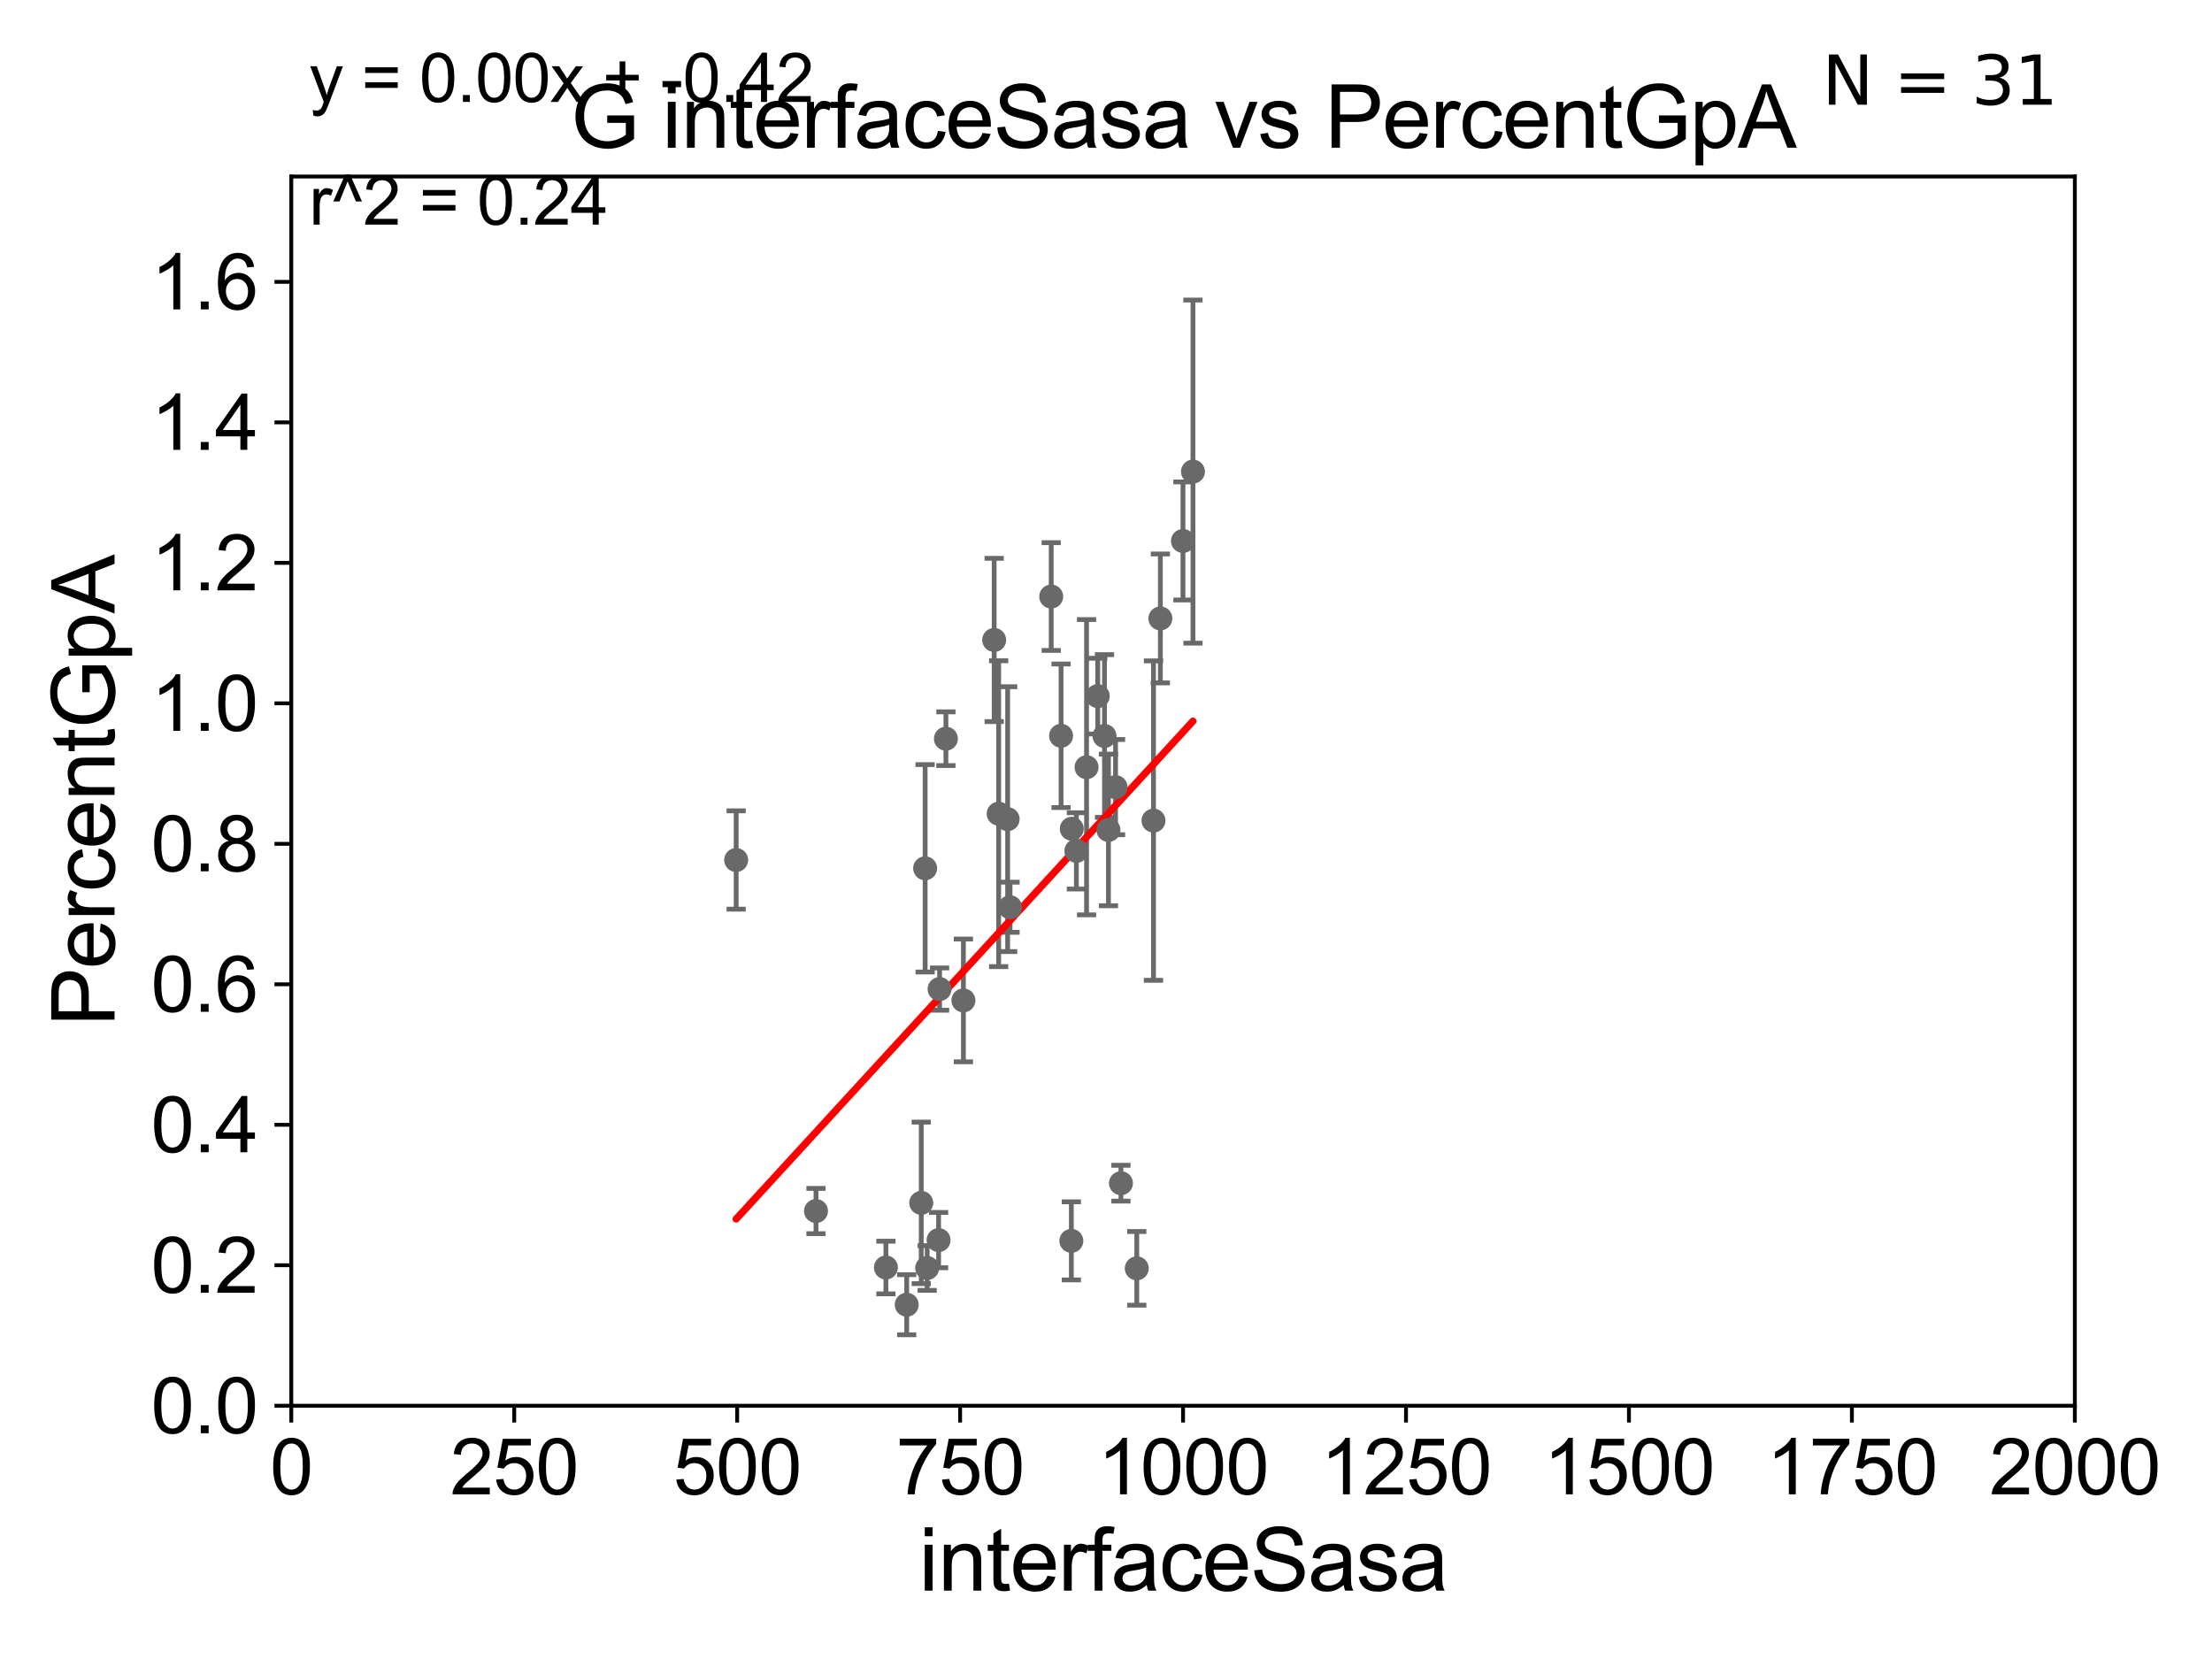 <?xml version="1.0" encoding="utf-8" standalone="no"?>
<!DOCTYPE svg PUBLIC "-//W3C//DTD SVG 1.1//EN"
  "http://www.w3.org/Graphics/SVG/1.1/DTD/svg11.dtd">
<svg xmlns:xlink="http://www.w3.org/1999/xlink" width="460.8pt" height="345.6pt" viewBox="0 0 460.8 345.6" xmlns="http://www.w3.org/2000/svg" version="1.1">
 <defs>
  <style type="text/css">*{stroke-linejoin: round; stroke-linecap: butt}</style>
 </defs>
 <g id="figure_1">
  <g id="patch_1">
   <path d="M 0 345.6 
L 460.8 345.6 
L 460.8 0 
L 0 0 
z
" style="fill: #ffffff"/>
  </g>
  <g id="axes_1">
   <g id="patch_2">
    <path d="M 60.68 292.84 
L 432.225 292.84 
L 432.225 36.775 
L 60.68 36.775 
z
" style="fill: #ffffff"/>
   </g>
   <g id="PathCollection_1">
    <defs>
     <path id="m1f23bc338e" d="M 0 1.118 
C 0.297 1.118 0.581 1 0.791 0.791 
C 1 0.581 1.118 0.297 1.118 0 
C 1.118 -0.297 1 -0.581 0.791 -0.791 
C 0.581 -1 0.297 -1.118 0 -1.118 
C -0.297 -1.118 -0.581 -1 -0.791 -0.791 
C -1 -0.581 -1.118 -0.297 -1.118 0 
C -1.118 0.297 -1 0.581 -0.791 0.791 
C -0.581 1 -0.297 1.118 0 1.118 
z
" style="stroke: #696969"/>
    </defs>
    <g clip-path="url(#pdbea86d181)">
     <use xlink:href="#m1f23bc338e" x="230.088" y="153.321" style="fill: #696969; stroke: #696969"/>
     <use xlink:href="#m1f23bc338e" x="191.91" y="250.581" style="fill: #696969; stroke: #696969"/>
     <use xlink:href="#m1f23bc338e" x="188.885" y="271.795" style="fill: #696969; stroke: #696969"/>
     <use xlink:href="#m1f23bc338e" x="232.388" y="163.969" style="fill: #696969; stroke: #696969"/>
     <use xlink:href="#m1f23bc338e" x="184.551" y="264.045" style="fill: #696969; stroke: #696969"/>
     <use xlink:href="#m1f23bc338e" x="195.733" y="206.043" style="fill: #696969; stroke: #696969"/>
     <use xlink:href="#m1f23bc338e" x="193.149" y="264.146" style="fill: #696969; stroke: #696969"/>
     <use xlink:href="#m1f23bc338e" x="195.525" y="258.335" style="fill: #696969; stroke: #696969"/>
     <use xlink:href="#m1f23bc338e" x="207.104" y="133.316" style="fill: #696969; stroke: #696969"/>
     <use xlink:href="#m1f23bc338e" x="230.909" y="172.893" style="fill: #696969; stroke: #696969"/>
     <use xlink:href="#m1f23bc338e" x="236.811" y="264.219" style="fill: #696969; stroke: #696969"/>
     <use xlink:href="#m1f23bc338e" x="233.513" y="246.482" style="fill: #696969; stroke: #696969"/>
     <use xlink:href="#m1f23bc338e" x="223.181" y="258.495" style="fill: #696969; stroke: #696969"/>
     <use xlink:href="#m1f23bc338e" x="192.723" y="180.884" style="fill: #696969; stroke: #696969"/>
     <use xlink:href="#m1f23bc338e" x="153.356" y="179.153" style="fill: #696969; stroke: #696969"/>
     <use xlink:href="#m1f23bc338e" x="224.229" y="177.251" style="fill: #696969; stroke: #696969"/>
     <use xlink:href="#m1f23bc338e" x="210.413" y="188.992" style="fill: #696969; stroke: #696969"/>
     <use xlink:href="#m1f23bc338e" x="208.038" y="169.507" style="fill: #696969; stroke: #696969"/>
     <use xlink:href="#m1f23bc338e" x="218.986" y="124.27" style="fill: #696969; stroke: #696969"/>
     <use xlink:href="#m1f23bc338e" x="197.05" y="153.884" style="fill: #696969; stroke: #696969"/>
     <use xlink:href="#m1f23bc338e" x="223.268" y="172.647" style="fill: #696969; stroke: #696969"/>
     <use xlink:href="#m1f23bc338e" x="209.913" y="170.644" style="fill: #696969; stroke: #696969"/>
     <use xlink:href="#m1f23bc338e" x="246.432" y="112.694" style="fill: #696969; stroke: #696969"/>
     <use xlink:href="#m1f23bc338e" x="221.039" y="153.276" style="fill: #696969; stroke: #696969"/>
     <use xlink:href="#m1f23bc338e" x="228.68" y="145.017" style="fill: #696969; stroke: #696969"/>
     <use xlink:href="#m1f23bc338e" x="200.697" y="208.407" style="fill: #696969; stroke: #696969"/>
     <use xlink:href="#m1f23bc338e" x="241.726" y="128.83" style="fill: #696969; stroke: #696969"/>
     <use xlink:href="#m1f23bc338e" x="248.516" y="98.244" style="fill: #696969; stroke: #696969"/>
     <use xlink:href="#m1f23bc338e" x="226.352" y="159.824" style="fill: #696969; stroke: #696969"/>
     <use xlink:href="#m1f23bc338e" x="240.292" y="170.946" style="fill: #696969; stroke: #696969"/>
     <use xlink:href="#m1f23bc338e" x="169.987" y="252.283" style="fill: #696969; stroke: #696969"/>
    </g>
   </g>
   <g id="matplotlib.axis_1">
    <g id="xtick_1">
     <g id="line2d_1">
      <defs>
       <path id="m3da91dbbc6" d="M 0 0 
L 0 3.5 
" style="stroke: #000000; stroke-width: 0.8"/>
      </defs>
      <g>
       <use xlink:href="#m3da91dbbc6" x="60.68" y="292.84" style="stroke: #000000; stroke-width: 0.8"/>
      </g>
     </g>
     <g id="text_1">
      <!-- 0 -->
      <g transform="translate(56.231 311.293)scale(0.16 -0.16)">
       <defs>
        <path id="ArialMT-30" d="M 266 2259 
Q 266 3072 433 3567 
Q 600 4063 929 4331 
Q 1259 4600 1759 4600 
Q 2128 4600 2406 4451 
Q 2684 4303 2865 4023 
Q 3047 3744 3150 3342 
Q 3253 2941 3253 2259 
Q 3253 1453 3087 958 
Q 2922 463 2592 192 
Q 2263 -78 1759 -78 
Q 1097 -78 719 397 
Q 266 969 266 2259 
z
M 844 2259 
Q 844 1131 1108 757 
Q 1372 384 1759 384 
Q 2147 384 2411 759 
Q 2675 1134 2675 2259 
Q 2675 3391 2411 3762 
Q 2147 4134 1753 4134 
Q 1366 4134 1134 3806 
Q 844 3388 844 2259 
z
" transform="scale(0.016)"/>
       </defs>
       <use xlink:href="#ArialMT-30"/>
      </g>
     </g>
    </g>
    <g id="xtick_2">
     <g id="line2d_2">
      <g>
       <use xlink:href="#m3da91dbbc6" x="107.123" y="292.84" style="stroke: #000000; stroke-width: 0.8"/>
      </g>
     </g>
     <g id="text_2">
      <!-- 250 -->
      <g transform="translate(93.777 311.293)scale(0.16 -0.16)">
       <defs>
        <path id="ArialMT-32" d="M 3222 541 
L 3222 0 
L 194 0 
Q 188 203 259 391 
Q 375 700 629 1000 
Q 884 1300 1366 1694 
Q 2113 2306 2375 2664 
Q 2638 3022 2638 3341 
Q 2638 3675 2398 3904 
Q 2159 4134 1775 4134 
Q 1369 4134 1125 3890 
Q 881 3647 878 3216 
L 300 3275 
Q 359 3922 746 4261 
Q 1134 4600 1788 4600 
Q 2447 4600 2831 4234 
Q 3216 3869 3216 3328 
Q 3216 3053 3103 2787 
Q 2991 2522 2730 2228 
Q 2469 1934 1863 1422 
Q 1356 997 1212 845 
Q 1069 694 975 541 
L 3222 541 
z
" transform="scale(0.016)"/>
        <path id="ArialMT-35" d="M 266 1200 
L 856 1250 
Q 922 819 1161 601 
Q 1400 384 1738 384 
Q 2144 384 2425 690 
Q 2706 997 2706 1503 
Q 2706 1984 2436 2262 
Q 2166 2541 1728 2541 
Q 1456 2541 1237 2417 
Q 1019 2294 894 2097 
L 366 2166 
L 809 4519 
L 3088 4519 
L 3088 3981 
L 1259 3981 
L 1013 2750 
Q 1425 3038 1878 3038 
Q 2478 3038 2890 2622 
Q 3303 2206 3303 1553 
Q 3303 931 2941 478 
Q 2500 -78 1738 -78 
Q 1113 -78 717 272 
Q 322 622 266 1200 
z
" transform="scale(0.016)"/>
       </defs>
       <use xlink:href="#ArialMT-32"/>
       <use xlink:href="#ArialMT-35" x="55.615"/>
       <use xlink:href="#ArialMT-30" x="111.23"/>
      </g>
     </g>
    </g>
    <g id="xtick_3">
     <g id="line2d_3">
      <g>
       <use xlink:href="#m3da91dbbc6" x="153.566" y="292.84" style="stroke: #000000; stroke-width: 0.8"/>
      </g>
     </g>
     <g id="text_3">
      <!-- 500 -->
      <g transform="translate(140.22 311.293)scale(0.16 -0.16)">
       <use xlink:href="#ArialMT-35"/>
       <use xlink:href="#ArialMT-30" x="55.615"/>
       <use xlink:href="#ArialMT-30" x="111.23"/>
      </g>
     </g>
    </g>
    <g id="xtick_4">
     <g id="line2d_4">
      <g>
       <use xlink:href="#m3da91dbbc6" x="200.009" y="292.84" style="stroke: #000000; stroke-width: 0.8"/>
      </g>
     </g>
     <g id="text_4">
      <!-- 750 -->
      <g transform="translate(186.663 311.293)scale(0.16 -0.16)">
       <defs>
        <path id="ArialMT-37" d="M 303 3981 
L 303 4522 
L 3269 4522 
L 3269 4084 
Q 2831 3619 2401 2847 
Q 1972 2075 1738 1259 
Q 1569 684 1522 0 
L 944 0 
Q 953 541 1156 1306 
Q 1359 2072 1739 2783 
Q 2119 3494 2547 3981 
L 303 3981 
z
" transform="scale(0.016)"/>
       </defs>
       <use xlink:href="#ArialMT-37"/>
       <use xlink:href="#ArialMT-35" x="55.615"/>
       <use xlink:href="#ArialMT-30" x="111.23"/>
      </g>
     </g>
    </g>
    <g id="xtick_5">
     <g id="line2d_5">
      <g>
       <use xlink:href="#m3da91dbbc6" x="246.452" y="292.84" style="stroke: #000000; stroke-width: 0.8"/>
      </g>
     </g>
     <g id="text_5">
      <!-- 1000 -->
      <g transform="translate(228.657 311.293)scale(0.16 -0.16)">
       <defs>
        <path id="ArialMT-31" d="M 2384 0 
L 1822 0 
L 1822 3584 
Q 1619 3391 1289 3197 
Q 959 3003 697 2906 
L 697 3450 
Q 1169 3672 1522 3987 
Q 1875 4303 2022 4600 
L 2384 4600 
L 2384 0 
z
" transform="scale(0.016)"/>
       </defs>
       <use xlink:href="#ArialMT-31"/>
       <use xlink:href="#ArialMT-30" x="55.615"/>
       <use xlink:href="#ArialMT-30" x="111.23"/>
       <use xlink:href="#ArialMT-30" x="166.846"/>
      </g>
     </g>
    </g>
    <g id="xtick_6">
     <g id="line2d_6">
      <g>
       <use xlink:href="#m3da91dbbc6" x="292.896" y="292.84" style="stroke: #000000; stroke-width: 0.8"/>
      </g>
     </g>
     <g id="text_6">
      <!-- 1250 -->
      <g transform="translate(275.101 311.293)scale(0.16 -0.16)">
       <use xlink:href="#ArialMT-31"/>
       <use xlink:href="#ArialMT-32" x="55.615"/>
       <use xlink:href="#ArialMT-35" x="111.23"/>
       <use xlink:href="#ArialMT-30" x="166.846"/>
      </g>
     </g>
    </g>
    <g id="xtick_7">
     <g id="line2d_7">
      <g>
       <use xlink:href="#m3da91dbbc6" x="339.339" y="292.84" style="stroke: #000000; stroke-width: 0.8"/>
      </g>
     </g>
     <g id="text_7">
      <!-- 1500 -->
      <g transform="translate(321.544 311.293)scale(0.16 -0.16)">
       <use xlink:href="#ArialMT-31"/>
       <use xlink:href="#ArialMT-35" x="55.615"/>
       <use xlink:href="#ArialMT-30" x="111.23"/>
       <use xlink:href="#ArialMT-30" x="166.846"/>
      </g>
     </g>
    </g>
    <g id="xtick_8">
     <g id="line2d_8">
      <g>
       <use xlink:href="#m3da91dbbc6" x="385.782" y="292.84" style="stroke: #000000; stroke-width: 0.8"/>
      </g>
     </g>
     <g id="text_8">
      <!-- 1750 -->
      <g transform="translate(367.987 311.293)scale(0.16 -0.16)">
       <use xlink:href="#ArialMT-31"/>
       <use xlink:href="#ArialMT-37" x="55.615"/>
       <use xlink:href="#ArialMT-35" x="111.23"/>
       <use xlink:href="#ArialMT-30" x="166.846"/>
      </g>
     </g>
    </g>
    <g id="xtick_9">
     <g id="line2d_9">
      <g>
       <use xlink:href="#m3da91dbbc6" x="432.225" y="292.84" style="stroke: #000000; stroke-width: 0.8"/>
      </g>
     </g>
     <g id="text_9">
      <!-- 2000 -->
      <g transform="translate(414.43 311.293)scale(0.16 -0.16)">
       <use xlink:href="#ArialMT-32"/>
       <use xlink:href="#ArialMT-30" x="55.615"/>
       <use xlink:href="#ArialMT-30" x="111.23"/>
       <use xlink:href="#ArialMT-30" x="166.846"/>
      </g>
     </g>
    </g>
    <g id="text_10">
     <!-- interfaceSasa -->
     <g transform="translate(191.423 331.357)scale(0.18 -0.18)">
      <defs>
       <path id="ArialMT-69" d="M 425 3934 
L 425 4581 
L 988 4581 
L 988 3934 
L 425 3934 
z
M 425 0 
L 425 3319 
L 988 3319 
L 988 0 
L 425 0 
z
" transform="scale(0.016)"/>
       <path id="ArialMT-6e" d="M 422 0 
L 422 3319 
L 928 3319 
L 928 2847 
Q 1294 3394 1984 3394 
Q 2284 3394 2536 3286 
Q 2788 3178 2913 3003 
Q 3038 2828 3088 2588 
Q 3119 2431 3119 2041 
L 3119 0 
L 2556 0 
L 2556 2019 
Q 2556 2363 2490 2533 
Q 2425 2703 2258 2804 
Q 2091 2906 1866 2906 
Q 1506 2906 1245 2678 
Q 984 2450 984 1813 
L 984 0 
L 422 0 
z
" transform="scale(0.016)"/>
       <path id="ArialMT-74" d="M 1650 503 
L 1731 6 
Q 1494 -44 1306 -44 
Q 1000 -44 831 53 
Q 663 150 594 308 
Q 525 466 525 972 
L 525 2881 
L 113 2881 
L 113 3319 
L 525 3319 
L 525 4141 
L 1084 4478 
L 1084 3319 
L 1650 3319 
L 1650 2881 
L 1084 2881 
L 1084 941 
Q 1084 700 1114 631 
Q 1144 563 1211 522 
Q 1278 481 1403 481 
Q 1497 481 1650 503 
z
" transform="scale(0.016)"/>
       <path id="ArialMT-65" d="M 2694 1069 
L 3275 997 
Q 3138 488 2766 206 
Q 2394 -75 1816 -75 
Q 1088 -75 661 373 
Q 234 822 234 1631 
Q 234 2469 665 2931 
Q 1097 3394 1784 3394 
Q 2450 3394 2872 2941 
Q 3294 2488 3294 1666 
Q 3294 1616 3291 1516 
L 816 1516 
Q 847 969 1125 678 
Q 1403 388 1819 388 
Q 2128 388 2347 550 
Q 2566 713 2694 1069 
z
M 847 1978 
L 2700 1978 
Q 2663 2397 2488 2606 
Q 2219 2931 1791 2931 
Q 1403 2931 1139 2672 
Q 875 2413 847 1978 
z
" transform="scale(0.016)"/>
       <path id="ArialMT-72" d="M 416 0 
L 416 3319 
L 922 3319 
L 922 2816 
Q 1116 3169 1280 3281 
Q 1444 3394 1641 3394 
Q 1925 3394 2219 3213 
L 2025 2691 
Q 1819 2813 1613 2813 
Q 1428 2813 1281 2702 
Q 1134 2591 1072 2394 
Q 978 2094 978 1738 
L 978 0 
L 416 0 
z
" transform="scale(0.016)"/>
       <path id="ArialMT-66" d="M 556 0 
L 556 2881 
L 59 2881 
L 59 3319 
L 556 3319 
L 556 3672 
Q 556 4006 616 4169 
Q 697 4388 901 4523 
Q 1106 4659 1475 4659 
Q 1713 4659 2000 4603 
L 1916 4113 
Q 1741 4144 1584 4144 
Q 1328 4144 1222 4034 
Q 1116 3925 1116 3625 
L 1116 3319 
L 1763 3319 
L 1763 2881 
L 1116 2881 
L 1116 0 
L 556 0 
z
" transform="scale(0.016)"/>
       <path id="ArialMT-61" d="M 2588 409 
Q 2275 144 1986 34 
Q 1697 -75 1366 -75 
Q 819 -75 525 192 
Q 231 459 231 875 
Q 231 1119 342 1320 
Q 453 1522 633 1644 
Q 813 1766 1038 1828 
Q 1203 1872 1538 1913 
Q 2219 1994 2541 2106 
Q 2544 2222 2544 2253 
Q 2544 2597 2384 2738 
Q 2169 2928 1744 2928 
Q 1347 2928 1158 2789 
Q 969 2650 878 2297 
L 328 2372 
Q 403 2725 575 2942 
Q 747 3159 1072 3276 
Q 1397 3394 1825 3394 
Q 2250 3394 2515 3294 
Q 2781 3194 2906 3042 
Q 3031 2891 3081 2659 
Q 3109 2516 3109 2141 
L 3109 1391 
Q 3109 606 3145 398 
Q 3181 191 3288 0 
L 2700 0 
Q 2613 175 2588 409 
z
M 2541 1666 
Q 2234 1541 1622 1453 
Q 1275 1403 1131 1340 
Q 988 1278 909 1158 
Q 831 1038 831 891 
Q 831 666 1001 516 
Q 1172 366 1500 366 
Q 1825 366 2078 508 
Q 2331 650 2450 897 
Q 2541 1088 2541 1459 
L 2541 1666 
z
" transform="scale(0.016)"/>
       <path id="ArialMT-63" d="M 2588 1216 
L 3141 1144 
Q 3050 572 2676 248 
Q 2303 -75 1759 -75 
Q 1078 -75 664 370 
Q 250 816 250 1647 
Q 250 2184 428 2587 
Q 606 2991 970 3192 
Q 1334 3394 1763 3394 
Q 2303 3394 2647 3120 
Q 2991 2847 3088 2344 
L 2541 2259 
Q 2463 2594 2264 2762 
Q 2066 2931 1784 2931 
Q 1359 2931 1093 2626 
Q 828 2322 828 1663 
Q 828 994 1084 691 
Q 1341 388 1753 388 
Q 2084 388 2306 591 
Q 2528 794 2588 1216 
z
" transform="scale(0.016)"/>
       <path id="ArialMT-53" d="M 288 1472 
L 859 1522 
Q 900 1178 1048 958 
Q 1197 738 1509 602 
Q 1822 466 2213 466 
Q 2559 466 2825 569 
Q 3091 672 3220 851 
Q 3350 1031 3350 1244 
Q 3350 1459 3225 1620 
Q 3100 1781 2813 1891 
Q 2628 1963 1997 2114 
Q 1366 2266 1113 2400 
Q 784 2572 623 2826 
Q 463 3081 463 3397 
Q 463 3744 659 4045 
Q 856 4347 1234 4503 
Q 1613 4659 2075 4659 
Q 2584 4659 2973 4495 
Q 3363 4331 3572 4012 
Q 3781 3694 3797 3291 
L 3216 3247 
Q 3169 3681 2898 3903 
Q 2628 4125 2100 4125 
Q 1550 4125 1298 3923 
Q 1047 3722 1047 3438 
Q 1047 3191 1225 3031 
Q 1400 2872 2139 2705 
Q 2878 2538 3153 2413 
Q 3553 2228 3743 1945 
Q 3934 1663 3934 1294 
Q 3934 928 3725 604 
Q 3516 281 3123 101 
Q 2731 -78 2241 -78 
Q 1619 -78 1198 103 
Q 778 284 539 648 
Q 300 1013 288 1472 
z
" transform="scale(0.016)"/>
       <path id="ArialMT-73" d="M 197 991 
L 753 1078 
Q 800 744 1014 566 
Q 1228 388 1613 388 
Q 2000 388 2187 545 
Q 2375 703 2375 916 
Q 2375 1106 2209 1216 
Q 2094 1291 1634 1406 
Q 1016 1563 777 1677 
Q 538 1791 414 1992 
Q 291 2194 291 2438 
Q 291 2659 392 2848 
Q 494 3038 669 3163 
Q 800 3259 1026 3326 
Q 1253 3394 1513 3394 
Q 1903 3394 2198 3281 
Q 2494 3169 2634 2976 
Q 2775 2784 2828 2463 
L 2278 2388 
Q 2241 2644 2061 2787 
Q 1881 2931 1553 2931 
Q 1166 2931 1000 2803 
Q 834 2675 834 2503 
Q 834 2394 903 2306 
Q 972 2216 1119 2156 
Q 1203 2125 1616 2013 
Q 2213 1853 2448 1751 
Q 2684 1650 2818 1456 
Q 2953 1263 2953 975 
Q 2953 694 2789 445 
Q 2625 197 2315 61 
Q 2006 -75 1616 -75 
Q 969 -75 630 194 
Q 291 463 197 991 
z
" transform="scale(0.016)"/>
      </defs>
      <use xlink:href="#ArialMT-69"/>
      <use xlink:href="#ArialMT-6e" x="22.217"/>
      <use xlink:href="#ArialMT-74" x="77.832"/>
      <use xlink:href="#ArialMT-65" x="105.615"/>
      <use xlink:href="#ArialMT-72" x="161.23"/>
      <use xlink:href="#ArialMT-66" x="194.531"/>
      <use xlink:href="#ArialMT-61" x="222.314"/>
      <use xlink:href="#ArialMT-63" x="277.93"/>
      <use xlink:href="#ArialMT-65" x="327.93"/>
      <use xlink:href="#ArialMT-53" x="383.545"/>
      <use xlink:href="#ArialMT-61" x="450.244"/>
      <use xlink:href="#ArialMT-73" x="505.859"/>
      <use xlink:href="#ArialMT-61" x="555.859"/>
     </g>
    </g>
   </g>
   <g id="matplotlib.axis_2">
    <g id="ytick_1">
     <g id="line2d_10">
      <defs>
       <path id="mf84a56a6df" d="M 0 0 
L -3.5 0 
" style="stroke: #000000; stroke-width: 0.8"/>
      </defs>
      <g>
       <use xlink:href="#mf84a56a6df" x="60.68" y="292.84" style="stroke: #000000; stroke-width: 0.8"/>
      </g>
     </g>
     <g id="text_11">
      <!-- 0.0 -->
      <g transform="translate(31.44 298.566)scale(0.16 -0.16)">
       <defs>
        <path id="ArialMT-2e" d="M 581 0 
L 581 641 
L 1222 641 
L 1222 0 
L 581 0 
z
" transform="scale(0.016)"/>
       </defs>
       <use xlink:href="#ArialMT-30"/>
       <use xlink:href="#ArialMT-2e" x="55.615"/>
       <use xlink:href="#ArialMT-30" x="83.398"/>
      </g>
     </g>
    </g>
    <g id="ytick_2">
     <g id="line2d_11">
      <g>
       <use xlink:href="#mf84a56a6df" x="60.68" y="263.575" style="stroke: #000000; stroke-width: 0.8"/>
      </g>
     </g>
     <g id="text_12">
      <!-- 0.2 -->
      <g transform="translate(31.44 269.302)scale(0.16 -0.16)">
       <use xlink:href="#ArialMT-30"/>
       <use xlink:href="#ArialMT-2e" x="55.615"/>
       <use xlink:href="#ArialMT-32" x="83.398"/>
      </g>
     </g>
    </g>
    <g id="ytick_3">
     <g id="line2d_12">
      <g>
       <use xlink:href="#mf84a56a6df" x="60.68" y="234.311" style="stroke: #000000; stroke-width: 0.8"/>
      </g>
     </g>
     <g id="text_13">
      <!-- 0.4 -->
      <g transform="translate(31.44 240.037)scale(0.16 -0.16)">
       <defs>
        <path id="ArialMT-34" d="M 2069 0 
L 2069 1097 
L 81 1097 
L 81 1613 
L 2172 4581 
L 2631 4581 
L 2631 1613 
L 3250 1613 
L 3250 1097 
L 2631 1097 
L 2631 0 
L 2069 0 
z
M 2069 1613 
L 2069 3678 
L 634 1613 
L 2069 1613 
z
" transform="scale(0.016)"/>
       </defs>
       <use xlink:href="#ArialMT-30"/>
       <use xlink:href="#ArialMT-2e" x="55.615"/>
       <use xlink:href="#ArialMT-34" x="83.398"/>
      </g>
     </g>
    </g>
    <g id="ytick_4">
     <g id="line2d_13">
      <g>
       <use xlink:href="#mf84a56a6df" x="60.68" y="205.046" style="stroke: #000000; stroke-width: 0.8"/>
      </g>
     </g>
     <g id="text_14">
      <!-- 0.6 -->
      <g transform="translate(31.44 210.772)scale(0.16 -0.16)">
       <defs>
        <path id="ArialMT-36" d="M 3184 3459 
L 2625 3416 
Q 2550 3747 2413 3897 
Q 2184 4138 1850 4138 
Q 1581 4138 1378 3988 
Q 1113 3794 959 3422 
Q 806 3050 800 2363 
Q 1003 2672 1297 2822 
Q 1591 2972 1913 2972 
Q 2475 2972 2870 2558 
Q 3266 2144 3266 1488 
Q 3266 1056 3080 686 
Q 2894 316 2569 119 
Q 2244 -78 1831 -78 
Q 1128 -78 684 439 
Q 241 956 241 2144 
Q 241 3472 731 4075 
Q 1159 4600 1884 4600 
Q 2425 4600 2770 4297 
Q 3116 3994 3184 3459 
z
M 888 1484 
Q 888 1194 1011 928 
Q 1134 663 1356 523 
Q 1578 384 1822 384 
Q 2178 384 2434 671 
Q 2691 959 2691 1453 
Q 2691 1928 2437 2201 
Q 2184 2475 1800 2475 
Q 1419 2475 1153 2201 
Q 888 1928 888 1484 
z
" transform="scale(0.016)"/>
       </defs>
       <use xlink:href="#ArialMT-30"/>
       <use xlink:href="#ArialMT-2e" x="55.615"/>
       <use xlink:href="#ArialMT-36" x="83.398"/>
      </g>
     </g>
    </g>
    <g id="ytick_5">
     <g id="line2d_14">
      <g>
       <use xlink:href="#mf84a56a6df" x="60.68" y="175.782" style="stroke: #000000; stroke-width: 0.8"/>
      </g>
     </g>
     <g id="text_15">
      <!-- 0.8 -->
      <g transform="translate(31.44 181.508)scale(0.16 -0.16)">
       <defs>
        <path id="ArialMT-38" d="M 1131 2484 
Q 781 2613 612 2850 
Q 444 3088 444 3419 
Q 444 3919 803 4259 
Q 1163 4600 1759 4600 
Q 2359 4600 2725 4251 
Q 3091 3903 3091 3403 
Q 3091 3084 2923 2848 
Q 2756 2613 2416 2484 
Q 2838 2347 3058 2040 
Q 3278 1734 3278 1309 
Q 3278 722 2862 322 
Q 2447 -78 1769 -78 
Q 1091 -78 675 323 
Q 259 725 259 1325 
Q 259 1772 486 2073 
Q 713 2375 1131 2484 
z
M 1019 3438 
Q 1019 3113 1228 2906 
Q 1438 2700 1772 2700 
Q 2097 2700 2305 2904 
Q 2513 3109 2513 3406 
Q 2513 3716 2298 3927 
Q 2084 4138 1766 4138 
Q 1444 4138 1231 3931 
Q 1019 3725 1019 3438 
z
M 838 1322 
Q 838 1081 952 856 
Q 1066 631 1291 507 
Q 1516 384 1775 384 
Q 2178 384 2440 643 
Q 2703 903 2703 1303 
Q 2703 1709 2433 1975 
Q 2163 2241 1756 2241 
Q 1359 2241 1098 1978 
Q 838 1716 838 1322 
z
" transform="scale(0.016)"/>
       </defs>
       <use xlink:href="#ArialMT-30"/>
       <use xlink:href="#ArialMT-2e" x="55.615"/>
       <use xlink:href="#ArialMT-38" x="83.398"/>
      </g>
     </g>
    </g>
    <g id="ytick_6">
     <g id="line2d_15">
      <g>
       <use xlink:href="#mf84a56a6df" x="60.68" y="146.517" style="stroke: #000000; stroke-width: 0.8"/>
      </g>
     </g>
     <g id="text_16">
      <!-- 1.0 -->
      <g transform="translate(31.44 152.243)scale(0.16 -0.16)">
       <use xlink:href="#ArialMT-31"/>
       <use xlink:href="#ArialMT-2e" x="55.615"/>
       <use xlink:href="#ArialMT-30" x="83.398"/>
      </g>
     </g>
    </g>
    <g id="ytick_7">
     <g id="line2d_16">
      <g>
       <use xlink:href="#mf84a56a6df" x="60.68" y="117.252" style="stroke: #000000; stroke-width: 0.8"/>
      </g>
     </g>
     <g id="text_17">
      <!-- 1.2 -->
      <g transform="translate(31.44 122.979)scale(0.16 -0.16)">
       <use xlink:href="#ArialMT-31"/>
       <use xlink:href="#ArialMT-2e" x="55.615"/>
       <use xlink:href="#ArialMT-32" x="83.398"/>
      </g>
     </g>
    </g>
    <g id="ytick_8">
     <g id="line2d_17">
      <g>
       <use xlink:href="#mf84a56a6df" x="60.68" y="87.988" style="stroke: #000000; stroke-width: 0.8"/>
      </g>
     </g>
     <g id="text_18">
      <!-- 1.4 -->
      <g transform="translate(31.44 93.714)scale(0.16 -0.16)">
       <use xlink:href="#ArialMT-31"/>
       <use xlink:href="#ArialMT-2e" x="55.615"/>
       <use xlink:href="#ArialMT-34" x="83.398"/>
      </g>
     </g>
    </g>
    <g id="ytick_9">
     <g id="line2d_18">
      <g>
       <use xlink:href="#mf84a56a6df" x="60.68" y="58.723" style="stroke: #000000; stroke-width: 0.8"/>
      </g>
     </g>
     <g id="text_19">
      <!-- 1.6 -->
      <g transform="translate(31.44 64.45)scale(0.16 -0.16)">
       <use xlink:href="#ArialMT-31"/>
       <use xlink:href="#ArialMT-2e" x="55.615"/>
       <use xlink:href="#ArialMT-36" x="83.398"/>
      </g>
     </g>
    </g>
    <g id="text_20">
     <!-- PercentGpA -->
     <g transform="translate(23.863 213.831)rotate(-90)scale(0.18 -0.18)">
      <defs>
       <path id="ArialMT-50" d="M 494 0 
L 494 4581 
L 2222 4581 
Q 2678 4581 2919 4538 
Q 3256 4481 3484 4323 
Q 3713 4166 3852 3881 
Q 3991 3597 3991 3256 
Q 3991 2672 3619 2267 
Q 3247 1863 2275 1863 
L 1100 1863 
L 1100 0 
L 494 0 
z
M 1100 2403 
L 2284 2403 
Q 2872 2403 3119 2622 
Q 3366 2841 3366 3238 
Q 3366 3525 3220 3729 
Q 3075 3934 2838 4000 
Q 2684 4041 2272 4041 
L 1100 4041 
L 1100 2403 
z
" transform="scale(0.016)"/>
       <path id="ArialMT-47" d="M 2638 1797 
L 2638 2334 
L 4578 2338 
L 4578 638 
Q 4131 281 3656 101 
Q 3181 -78 2681 -78 
Q 2006 -78 1454 211 
Q 903 500 622 1047 
Q 341 1594 341 2269 
Q 341 2938 620 3517 
Q 900 4097 1425 4378 
Q 1950 4659 2634 4659 
Q 3131 4659 3532 4498 
Q 3934 4338 4162 4050 
Q 4391 3763 4509 3300 
L 3963 3150 
Q 3859 3500 3706 3700 
Q 3553 3900 3268 4020 
Q 2984 4141 2638 4141 
Q 2222 4141 1919 4014 
Q 1616 3888 1430 3681 
Q 1244 3475 1141 3228 
Q 966 2803 966 2306 
Q 966 1694 1177 1281 
Q 1388 869 1791 669 
Q 2194 469 2647 469 
Q 3041 469 3416 620 
Q 3791 772 3984 944 
L 3984 1797 
L 2638 1797 
z
" transform="scale(0.016)"/>
       <path id="ArialMT-70" d="M 422 -1272 
L 422 3319 
L 934 3319 
L 934 2888 
Q 1116 3141 1344 3267 
Q 1572 3394 1897 3394 
Q 2322 3394 2647 3175 
Q 2972 2956 3137 2557 
Q 3303 2159 3303 1684 
Q 3303 1175 3120 767 
Q 2938 359 2589 142 
Q 2241 -75 1856 -75 
Q 1575 -75 1351 44 
Q 1128 163 984 344 
L 984 -1272 
L 422 -1272 
z
M 931 1641 
Q 931 1000 1190 694 
Q 1450 388 1819 388 
Q 2194 388 2461 705 
Q 2728 1022 2728 1688 
Q 2728 2322 2467 2637 
Q 2206 2953 1844 2953 
Q 1484 2953 1207 2617 
Q 931 2281 931 1641 
z
" transform="scale(0.016)"/>
       <path id="ArialMT-41" d="M -9 0 
L 1750 4581 
L 2403 4581 
L 4278 0 
L 3588 0 
L 3053 1388 
L 1138 1388 
L 634 0 
L -9 0 
z
M 1313 1881 
L 2866 1881 
L 2388 3150 
Q 2169 3728 2063 4100 
Q 1975 3659 1816 3225 
L 1313 1881 
z
" transform="scale(0.016)"/>
      </defs>
      <use xlink:href="#ArialMT-50"/>
      <use xlink:href="#ArialMT-65" x="66.699"/>
      <use xlink:href="#ArialMT-72" x="122.314"/>
      <use xlink:href="#ArialMT-63" x="155.615"/>
      <use xlink:href="#ArialMT-65" x="205.615"/>
      <use xlink:href="#ArialMT-6e" x="261.23"/>
      <use xlink:href="#ArialMT-74" x="316.846"/>
      <use xlink:href="#ArialMT-47" x="344.629"/>
      <use xlink:href="#ArialMT-70" x="422.412"/>
      <use xlink:href="#ArialMT-41" x="478.027"/>
     </g>
    </g>
   </g>
   <g id="LineCollection_1">
    <path d="M 230.088 170.269 
L 230.088 136.372 
" clip-path="url(#pdbea86d181)" style="fill: none; stroke: #696969"/>
    <path d="M 191.91 267.408 
L 191.91 233.754 
" clip-path="url(#pdbea86d181)" style="fill: none; stroke: #696969"/>
    <path d="M 188.885 278.056 
L 188.885 265.534 
" clip-path="url(#pdbea86d181)" style="fill: none; stroke: #696969"/>
    <path d="M 232.388 173.889 
L 232.388 154.049 
" clip-path="url(#pdbea86d181)" style="fill: none; stroke: #696969"/>
    <path d="M 184.551 269.528 
L 184.551 258.562 
" clip-path="url(#pdbea86d181)" style="fill: none; stroke: #696969"/>
    <path d="M 195.733 210.445 
L 195.733 201.642 
" clip-path="url(#pdbea86d181)" style="fill: none; stroke: #696969"/>
    <path d="M 193.149 268.803 
L 193.149 259.488 
" clip-path="url(#pdbea86d181)" style="fill: none; stroke: #696969"/>
    <path d="M 195.525 264.093 
L 195.525 252.577 
" clip-path="url(#pdbea86d181)" style="fill: none; stroke: #696969"/>
    <path d="M 207.104 150.319 
L 207.104 116.313 
" clip-path="url(#pdbea86d181)" style="fill: none; stroke: #696969"/>
    <path d="M 230.909 188.684 
L 230.909 157.102 
" clip-path="url(#pdbea86d181)" style="fill: none; stroke: #696969"/>
    <path d="M 236.811 271.889 
L 236.811 256.548 
" clip-path="url(#pdbea86d181)" style="fill: none; stroke: #696969"/>
    <path d="M 233.513 250.215 
L 233.513 242.748 
" clip-path="url(#pdbea86d181)" style="fill: none; stroke: #696969"/>
    <path d="M 223.181 266.629 
L 223.181 250.361 
" clip-path="url(#pdbea86d181)" style="fill: none; stroke: #696969"/>
    <path d="M 192.723 202.485 
L 192.723 159.282 
" clip-path="url(#pdbea86d181)" style="fill: none; stroke: #696969"/>
    <path d="M 153.356 189.393 
L 153.356 168.912 
" clip-path="url(#pdbea86d181)" style="fill: none; stroke: #696969"/>
    <path d="M 224.229 185.195 
L 224.229 169.307 
" clip-path="url(#pdbea86d181)" style="fill: none; stroke: #696969"/>
    <path d="M 210.413 194.214 
L 210.413 183.77 
" clip-path="url(#pdbea86d181)" style="fill: none; stroke: #696969"/>
    <path d="M 208.038 201.362 
L 208.038 137.652 
" clip-path="url(#pdbea86d181)" style="fill: none; stroke: #696969"/>
    <path d="M 218.986 135.492 
L 218.986 113.048 
" clip-path="url(#pdbea86d181)" style="fill: none; stroke: #696969"/>
    <path d="M 197.05 159.478 
L 197.05 148.29 
" clip-path="url(#pdbea86d181)" style="fill: none; stroke: #696969"/>
    <path d="M 223.268 173.156 
L 223.268 172.138 
" clip-path="url(#pdbea86d181)" style="fill: none; stroke: #696969"/>
    <path d="M 209.913 198.23 
L 209.913 143.057 
" clip-path="url(#pdbea86d181)" style="fill: none; stroke: #696969"/>
    <path d="M 246.432 124.987 
L 246.432 100.401 
" clip-path="url(#pdbea86d181)" style="fill: none; stroke: #696969"/>
    <path d="M 221.039 168.229 
L 221.039 138.323 
" clip-path="url(#pdbea86d181)" style="fill: none; stroke: #696969"/>
    <path d="M 228.68 152.909 
L 228.68 137.124 
" clip-path="url(#pdbea86d181)" style="fill: none; stroke: #696969"/>
    <path d="M 200.697 221.193 
L 200.697 195.622 
" clip-path="url(#pdbea86d181)" style="fill: none; stroke: #696969"/>
    <path d="M 241.726 142.256 
L 241.726 115.404 
" clip-path="url(#pdbea86d181)" style="fill: none; stroke: #696969"/>
    <path d="M 248.516 133.986 
L 248.516 62.503 
" clip-path="url(#pdbea86d181)" style="fill: none; stroke: #696969"/>
    <path d="M 226.352 190.579 
L 226.352 129.068 
" clip-path="url(#pdbea86d181)" style="fill: none; stroke: #696969"/>
    <path d="M 240.292 204.216 
L 240.292 137.675 
" clip-path="url(#pdbea86d181)" style="fill: none; stroke: #696969"/>
    <path d="M 169.987 257 
L 169.987 247.566 
" clip-path="url(#pdbea86d181)" style="fill: none; stroke: #696969"/>
   </g>
   <g id="line2d_19">
    <defs>
     <path id="md831fcf686" d="M 2 0 
L -2 -0 
" style="stroke: #696969"/>
    </defs>
    <g clip-path="url(#pdbea86d181)">
     <use xlink:href="#md831fcf686" x="230.088" y="170.269" style="fill: #696969; stroke: #696969"/>
     <use xlink:href="#md831fcf686" x="191.91" y="267.408" style="fill: #696969; stroke: #696969"/>
     <use xlink:href="#md831fcf686" x="188.885" y="278.056" style="fill: #696969; stroke: #696969"/>
     <use xlink:href="#md831fcf686" x="232.388" y="173.889" style="fill: #696969; stroke: #696969"/>
     <use xlink:href="#md831fcf686" x="184.551" y="269.528" style="fill: #696969; stroke: #696969"/>
     <use xlink:href="#md831fcf686" x="195.733" y="210.445" style="fill: #696969; stroke: #696969"/>
     <use xlink:href="#md831fcf686" x="193.149" y="268.803" style="fill: #696969; stroke: #696969"/>
     <use xlink:href="#md831fcf686" x="195.525" y="264.093" style="fill: #696969; stroke: #696969"/>
     <use xlink:href="#md831fcf686" x="207.104" y="150.319" style="fill: #696969; stroke: #696969"/>
     <use xlink:href="#md831fcf686" x="230.909" y="188.684" style="fill: #696969; stroke: #696969"/>
     <use xlink:href="#md831fcf686" x="236.811" y="271.889" style="fill: #696969; stroke: #696969"/>
     <use xlink:href="#md831fcf686" x="233.513" y="250.215" style="fill: #696969; stroke: #696969"/>
     <use xlink:href="#md831fcf686" x="223.181" y="266.629" style="fill: #696969; stroke: #696969"/>
     <use xlink:href="#md831fcf686" x="192.723" y="202.485" style="fill: #696969; stroke: #696969"/>
     <use xlink:href="#md831fcf686" x="153.356" y="189.393" style="fill: #696969; stroke: #696969"/>
     <use xlink:href="#md831fcf686" x="224.229" y="185.195" style="fill: #696969; stroke: #696969"/>
     <use xlink:href="#md831fcf686" x="210.413" y="194.214" style="fill: #696969; stroke: #696969"/>
     <use xlink:href="#md831fcf686" x="208.038" y="201.362" style="fill: #696969; stroke: #696969"/>
     <use xlink:href="#md831fcf686" x="218.986" y="135.492" style="fill: #696969; stroke: #696969"/>
     <use xlink:href="#md831fcf686" x="197.05" y="159.478" style="fill: #696969; stroke: #696969"/>
     <use xlink:href="#md831fcf686" x="223.268" y="173.156" style="fill: #696969; stroke: #696969"/>
     <use xlink:href="#md831fcf686" x="209.913" y="198.23" style="fill: #696969; stroke: #696969"/>
     <use xlink:href="#md831fcf686" x="246.432" y="124.987" style="fill: #696969; stroke: #696969"/>
     <use xlink:href="#md831fcf686" x="221.039" y="168.229" style="fill: #696969; stroke: #696969"/>
     <use xlink:href="#md831fcf686" x="228.68" y="152.909" style="fill: #696969; stroke: #696969"/>
     <use xlink:href="#md831fcf686" x="200.697" y="221.193" style="fill: #696969; stroke: #696969"/>
     <use xlink:href="#md831fcf686" x="241.726" y="142.256" style="fill: #696969; stroke: #696969"/>
     <use xlink:href="#md831fcf686" x="248.516" y="133.986" style="fill: #696969; stroke: #696969"/>
     <use xlink:href="#md831fcf686" x="226.352" y="190.579" style="fill: #696969; stroke: #696969"/>
     <use xlink:href="#md831fcf686" x="240.292" y="204.216" style="fill: #696969; stroke: #696969"/>
     <use xlink:href="#md831fcf686" x="169.987" y="257" style="fill: #696969; stroke: #696969"/>
    </g>
   </g>
   <g id="line2d_20">
    <g clip-path="url(#pdbea86d181)">
     <use xlink:href="#md831fcf686" x="230.088" y="136.372" style="fill: #696969; stroke: #696969"/>
     <use xlink:href="#md831fcf686" x="191.91" y="233.754" style="fill: #696969; stroke: #696969"/>
     <use xlink:href="#md831fcf686" x="188.885" y="265.534" style="fill: #696969; stroke: #696969"/>
     <use xlink:href="#md831fcf686" x="232.388" y="154.049" style="fill: #696969; stroke: #696969"/>
     <use xlink:href="#md831fcf686" x="184.551" y="258.562" style="fill: #696969; stroke: #696969"/>
     <use xlink:href="#md831fcf686" x="195.733" y="201.642" style="fill: #696969; stroke: #696969"/>
     <use xlink:href="#md831fcf686" x="193.149" y="259.488" style="fill: #696969; stroke: #696969"/>
     <use xlink:href="#md831fcf686" x="195.525" y="252.577" style="fill: #696969; stroke: #696969"/>
     <use xlink:href="#md831fcf686" x="207.104" y="116.313" style="fill: #696969; stroke: #696969"/>
     <use xlink:href="#md831fcf686" x="230.909" y="157.102" style="fill: #696969; stroke: #696969"/>
     <use xlink:href="#md831fcf686" x="236.811" y="256.548" style="fill: #696969; stroke: #696969"/>
     <use xlink:href="#md831fcf686" x="233.513" y="242.748" style="fill: #696969; stroke: #696969"/>
     <use xlink:href="#md831fcf686" x="223.181" y="250.361" style="fill: #696969; stroke: #696969"/>
     <use xlink:href="#md831fcf686" x="192.723" y="159.282" style="fill: #696969; stroke: #696969"/>
     <use xlink:href="#md831fcf686" x="153.356" y="168.912" style="fill: #696969; stroke: #696969"/>
     <use xlink:href="#md831fcf686" x="224.229" y="169.307" style="fill: #696969; stroke: #696969"/>
     <use xlink:href="#md831fcf686" x="210.413" y="183.77" style="fill: #696969; stroke: #696969"/>
     <use xlink:href="#md831fcf686" x="208.038" y="137.652" style="fill: #696969; stroke: #696969"/>
     <use xlink:href="#md831fcf686" x="218.986" y="113.048" style="fill: #696969; stroke: #696969"/>
     <use xlink:href="#md831fcf686" x="197.05" y="148.29" style="fill: #696969; stroke: #696969"/>
     <use xlink:href="#md831fcf686" x="223.268" y="172.138" style="fill: #696969; stroke: #696969"/>
     <use xlink:href="#md831fcf686" x="209.913" y="143.057" style="fill: #696969; stroke: #696969"/>
     <use xlink:href="#md831fcf686" x="246.432" y="100.401" style="fill: #696969; stroke: #696969"/>
     <use xlink:href="#md831fcf686" x="221.039" y="138.323" style="fill: #696969; stroke: #696969"/>
     <use xlink:href="#md831fcf686" x="228.68" y="137.124" style="fill: #696969; stroke: #696969"/>
     <use xlink:href="#md831fcf686" x="200.697" y="195.622" style="fill: #696969; stroke: #696969"/>
     <use xlink:href="#md831fcf686" x="241.726" y="115.404" style="fill: #696969; stroke: #696969"/>
     <use xlink:href="#md831fcf686" x="248.516" y="62.503" style="fill: #696969; stroke: #696969"/>
     <use xlink:href="#md831fcf686" x="226.352" y="129.068" style="fill: #696969; stroke: #696969"/>
     <use xlink:href="#md831fcf686" x="240.292" y="137.675" style="fill: #696969; stroke: #696969"/>
     <use xlink:href="#md831fcf686" x="169.987" y="247.566" style="fill: #696969; stroke: #696969"/>
    </g>
   </g>
   <g id="line2d_21">
    <path d="M 230.088 170.313 
L 191.91 211.924 
L 188.885 215.22 
L 232.388 167.806 
L 184.551 219.944 
L 195.733 207.757 
L 193.149 210.573 
L 195.525 207.984 
L 207.104 195.363 
L 230.909 169.418 
L 236.811 162.985 
L 233.513 166.579 
L 223.181 177.841 
L 192.723 211.037 
L 153.356 253.944 
L 224.229 176.699 
L 210.413 191.757 
L 208.038 194.345 
L 218.986 182.413 
L 197.05 206.321 
L 223.268 177.746 
L 209.913 192.302 
L 246.432 152.499 
L 221.039 180.176 
L 228.68 171.848 
L 200.697 202.347 
L 241.726 157.628 
L 248.516 150.227 
L 226.352 174.385 
L 240.292 159.191 
L 169.987 235.818 
" clip-path="url(#pdbea86d181)" style="fill: none; stroke: #ff0000; stroke-width: 1.5; stroke-linecap: square"/>
   </g>
   <g id="line2d_22">
    <defs>
     <path id="mdb62b12aec" d="M 0 2 
C 0.53 2 1.039 1.789 1.414 1.414 
C 1.789 1.039 2 0.53 2 0 
C 2 -0.53 1.789 -1.039 1.414 -1.414 
C 1.039 -1.789 0.53 -2 0 -2 
C -0.53 -2 -1.039 -1.789 -1.414 -1.414 
C -1.789 -1.039 -2 -0.53 -2 0 
C -2 0.53 -1.789 1.039 -1.414 1.414 
C -1.039 1.789 -0.53 2 0 2 
z
" style="stroke: #696969"/>
    </defs>
    <g clip-path="url(#pdbea86d181)">
     <use xlink:href="#mdb62b12aec" x="230.088" y="153.321" style="fill: #696969; stroke: #696969"/>
     <use xlink:href="#mdb62b12aec" x="191.91" y="250.581" style="fill: #696969; stroke: #696969"/>
     <use xlink:href="#mdb62b12aec" x="188.885" y="271.795" style="fill: #696969; stroke: #696969"/>
     <use xlink:href="#mdb62b12aec" x="232.388" y="163.969" style="fill: #696969; stroke: #696969"/>
     <use xlink:href="#mdb62b12aec" x="184.551" y="264.045" style="fill: #696969; stroke: #696969"/>
     <use xlink:href="#mdb62b12aec" x="195.733" y="206.043" style="fill: #696969; stroke: #696969"/>
     <use xlink:href="#mdb62b12aec" x="193.149" y="264.146" style="fill: #696969; stroke: #696969"/>
     <use xlink:href="#mdb62b12aec" x="195.525" y="258.335" style="fill: #696969; stroke: #696969"/>
     <use xlink:href="#mdb62b12aec" x="207.104" y="133.316" style="fill: #696969; stroke: #696969"/>
     <use xlink:href="#mdb62b12aec" x="230.909" y="172.893" style="fill: #696969; stroke: #696969"/>
     <use xlink:href="#mdb62b12aec" x="236.811" y="264.219" style="fill: #696969; stroke: #696969"/>
     <use xlink:href="#mdb62b12aec" x="233.513" y="246.482" style="fill: #696969; stroke: #696969"/>
     <use xlink:href="#mdb62b12aec" x="223.181" y="258.495" style="fill: #696969; stroke: #696969"/>
     <use xlink:href="#mdb62b12aec" x="192.723" y="180.884" style="fill: #696969; stroke: #696969"/>
     <use xlink:href="#mdb62b12aec" x="153.356" y="179.153" style="fill: #696969; stroke: #696969"/>
     <use xlink:href="#mdb62b12aec" x="224.229" y="177.251" style="fill: #696969; stroke: #696969"/>
     <use xlink:href="#mdb62b12aec" x="210.413" y="188.992" style="fill: #696969; stroke: #696969"/>
     <use xlink:href="#mdb62b12aec" x="208.038" y="169.507" style="fill: #696969; stroke: #696969"/>
     <use xlink:href="#mdb62b12aec" x="218.986" y="124.27" style="fill: #696969; stroke: #696969"/>
     <use xlink:href="#mdb62b12aec" x="197.05" y="153.884" style="fill: #696969; stroke: #696969"/>
     <use xlink:href="#mdb62b12aec" x="223.268" y="172.647" style="fill: #696969; stroke: #696969"/>
     <use xlink:href="#mdb62b12aec" x="209.913" y="170.644" style="fill: #696969; stroke: #696969"/>
     <use xlink:href="#mdb62b12aec" x="246.432" y="112.694" style="fill: #696969; stroke: #696969"/>
     <use xlink:href="#mdb62b12aec" x="221.039" y="153.276" style="fill: #696969; stroke: #696969"/>
     <use xlink:href="#mdb62b12aec" x="228.68" y="145.017" style="fill: #696969; stroke: #696969"/>
     <use xlink:href="#mdb62b12aec" x="200.697" y="208.407" style="fill: #696969; stroke: #696969"/>
     <use xlink:href="#mdb62b12aec" x="241.726" y="128.83" style="fill: #696969; stroke: #696969"/>
     <use xlink:href="#mdb62b12aec" x="248.516" y="98.244" style="fill: #696969; stroke: #696969"/>
     <use xlink:href="#mdb62b12aec" x="226.352" y="159.824" style="fill: #696969; stroke: #696969"/>
     <use xlink:href="#mdb62b12aec" x="240.292" y="170.946" style="fill: #696969; stroke: #696969"/>
     <use xlink:href="#mdb62b12aec" x="169.987" y="252.283" style="fill: #696969; stroke: #696969"/>
    </g>
   </g>
   <g id="patch_3">
    <path d="M 60.68 292.84 
L 60.68 36.775 
" style="fill: none; stroke: #000000; stroke-width: 0.8; stroke-linejoin: miter; stroke-linecap: square"/>
   </g>
   <g id="patch_4">
    <path d="M 432.225 292.84 
L 432.225 36.775 
" style="fill: none; stroke: #000000; stroke-width: 0.8; stroke-linejoin: miter; stroke-linecap: square"/>
   </g>
   <g id="patch_5">
    <path d="M 60.68 292.84 
L 432.225 292.84 
" style="fill: none; stroke: #000000; stroke-width: 0.8; stroke-linejoin: miter; stroke-linecap: square"/>
   </g>
   <g id="patch_6">
    <path d="M 60.68 36.775 
L 432.225 36.775 
" style="fill: none; stroke: #000000; stroke-width: 0.8; stroke-linejoin: miter; stroke-linecap: square"/>
   </g>
   <g id="text_21">
    <!-- N = 31 -->
    <g transform="translate(379.59 21.806)scale(0.14 -0.14)">
     <defs>
      <path id="DejaVuSans-4e" d="M 628 4666 
L 1478 4666 
L 3547 763 
L 3547 4666 
L 4159 4666 
L 4159 0 
L 3309 0 
L 1241 3903 
L 1241 0 
L 628 0 
L 628 4666 
z
" transform="scale(0.016)"/>
      <path id="DejaVuSans-20" transform="scale(0.016)"/>
      <path id="DejaVuSans-3d" d="M 678 2906 
L 4684 2906 
L 4684 2381 
L 678 2381 
L 678 2906 
z
M 678 1631 
L 4684 1631 
L 4684 1100 
L 678 1100 
L 678 1631 
z
" transform="scale(0.016)"/>
      <path id="DejaVuSans-33" d="M 2597 2516 
Q 3050 2419 3304 2112 
Q 3559 1806 3559 1356 
Q 3559 666 3084 287 
Q 2609 -91 1734 -91 
Q 1441 -91 1130 -33 
Q 819 25 488 141 
L 488 750 
Q 750 597 1062 519 
Q 1375 441 1716 441 
Q 2309 441 2620 675 
Q 2931 909 2931 1356 
Q 2931 1769 2642 2001 
Q 2353 2234 1838 2234 
L 1294 2234 
L 1294 2753 
L 1863 2753 
Q 2328 2753 2575 2939 
Q 2822 3125 2822 3475 
Q 2822 3834 2567 4026 
Q 2313 4219 1838 4219 
Q 1578 4219 1281 4162 
Q 984 4106 628 3988 
L 628 4550 
Q 988 4650 1302 4700 
Q 1616 4750 1894 4750 
Q 2613 4750 3031 4423 
Q 3450 4097 3450 3541 
Q 3450 3153 3228 2886 
Q 3006 2619 2597 2516 
z
" transform="scale(0.016)"/>
      <path id="DejaVuSans-31" d="M 794 531 
L 1825 531 
L 1825 4091 
L 703 3866 
L 703 4441 
L 1819 4666 
L 2450 4666 
L 2450 531 
L 3481 531 
L 3481 0 
L 794 0 
L 794 531 
z
" transform="scale(0.016)"/>
     </defs>
     <use xlink:href="#DejaVuSans-4e"/>
     <use xlink:href="#DejaVuSans-20" x="74.805"/>
     <use xlink:href="#DejaVuSans-3d" x="106.592"/>
     <use xlink:href="#DejaVuSans-20" x="190.381"/>
     <use xlink:href="#DejaVuSans-33" x="222.168"/>
     <use xlink:href="#DejaVuSans-31" x="285.791"/>
    </g>
   </g>
   <g id="text_22">
    <!-- r^2 = 0.24 -->
    <g transform="translate(64.395 46.796)scale(0.14 -0.14)">
     <defs>
      <path id="ArialMT-5e" d="M 747 2156 
L 169 2156 
L 1272 4659 
L 1725 4659 
L 2834 2156 
L 2269 2156 
L 1497 4022 
L 747 2156 
z
" transform="scale(0.016)"/>
      <path id="ArialMT-20" transform="scale(0.016)"/>
      <path id="ArialMT-3d" d="M 3381 2694 
L 356 2694 
L 356 3219 
L 3381 3219 
L 3381 2694 
z
M 3381 1303 
L 356 1303 
L 356 1828 
L 3381 1828 
L 3381 1303 
z
" transform="scale(0.016)"/>
     </defs>
     <use xlink:href="#ArialMT-72"/>
     <use xlink:href="#ArialMT-5e" x="33.301"/>
     <use xlink:href="#ArialMT-32" x="80.225"/>
     <use xlink:href="#ArialMT-20" x="135.84"/>
     <use xlink:href="#ArialMT-3d" x="163.623"/>
     <use xlink:href="#ArialMT-20" x="222.021"/>
     <use xlink:href="#ArialMT-30" x="249.805"/>
     <use xlink:href="#ArialMT-2e" x="305.42"/>
     <use xlink:href="#ArialMT-32" x="333.203"/>
     <use xlink:href="#ArialMT-34" x="388.818"/>
    </g>
   </g>
   <g id="text_23">
    <!-- y = 0.00x + -0.42 -->
    <g transform="translate(64.395 21.231)scale(0.14 -0.14)">
     <defs>
      <path id="ArialMT-79" d="M 397 -1278 
L 334 -750 
Q 519 -800 656 -800 
Q 844 -800 956 -737 
Q 1069 -675 1141 -563 
Q 1194 -478 1313 -144 
Q 1328 -97 1363 -6 
L 103 3319 
L 709 3319 
L 1400 1397 
Q 1534 1031 1641 628 
Q 1738 1016 1872 1384 
L 2581 3319 
L 3144 3319 
L 1881 -56 
Q 1678 -603 1566 -809 
Q 1416 -1088 1222 -1217 
Q 1028 -1347 759 -1347 
Q 597 -1347 397 -1278 
z
" transform="scale(0.016)"/>
      <path id="ArialMT-78" d="M 47 0 
L 1259 1725 
L 138 3319 
L 841 3319 
L 1350 2541 
Q 1494 2319 1581 2169 
Q 1719 2375 1834 2534 
L 2394 3319 
L 3066 3319 
L 1919 1756 
L 3153 0 
L 2463 0 
L 1781 1031 
L 1600 1309 
L 728 0 
L 47 0 
z
" transform="scale(0.016)"/>
      <path id="ArialMT-2b" d="M 1603 741 
L 1603 1997 
L 356 1997 
L 356 2522 
L 1603 2522 
L 1603 3769 
L 2134 3769 
L 2134 2522 
L 3381 2522 
L 3381 1997 
L 2134 1997 
L 2134 741 
L 1603 741 
z
" transform="scale(0.016)"/>
      <path id="ArialMT-2d" d="M 203 1375 
L 203 1941 
L 1931 1941 
L 1931 1375 
L 203 1375 
z
" transform="scale(0.016)"/>
     </defs>
     <use xlink:href="#ArialMT-79"/>
     <use xlink:href="#ArialMT-20" x="50"/>
     <use xlink:href="#ArialMT-3d" x="77.783"/>
     <use xlink:href="#ArialMT-20" x="136.182"/>
     <use xlink:href="#ArialMT-30" x="163.965"/>
     <use xlink:href="#ArialMT-2e" x="219.58"/>
     <use xlink:href="#ArialMT-30" x="247.363"/>
     <use xlink:href="#ArialMT-30" x="302.979"/>
     <use xlink:href="#ArialMT-78" x="358.594"/>
     <use xlink:href="#ArialMT-20" x="408.594"/>
     <use xlink:href="#ArialMT-2b" x="436.377"/>
     <use xlink:href="#ArialMT-20" x="494.775"/>
     <use xlink:href="#ArialMT-2d" x="522.559"/>
     <use xlink:href="#ArialMT-30" x="555.859"/>
     <use xlink:href="#ArialMT-2e" x="611.475"/>
     <use xlink:href="#ArialMT-34" x="639.258"/>
     <use xlink:href="#ArialMT-32" x="694.873"/>
    </g>
   </g>
   <g id="text_24">
    <!-- G interfaceSasa vs PercentGpA -->
    <g transform="translate(118.899 30.775)scale(0.18 -0.18)">
     <defs>
      <path id="ArialMT-76" d="M 1344 0 
L 81 3319 
L 675 3319 
L 1388 1331 
Q 1503 1009 1600 663 
Q 1675 925 1809 1294 
L 2547 3319 
L 3125 3319 
L 1869 0 
L 1344 0 
z
" transform="scale(0.016)"/>
     </defs>
     <use xlink:href="#ArialMT-47"/>
     <use xlink:href="#ArialMT-20" x="77.783"/>
     <use xlink:href="#ArialMT-69" x="105.566"/>
     <use xlink:href="#ArialMT-6e" x="127.783"/>
     <use xlink:href="#ArialMT-74" x="183.398"/>
     <use xlink:href="#ArialMT-65" x="211.182"/>
     <use xlink:href="#ArialMT-72" x="266.797"/>
     <use xlink:href="#ArialMT-66" x="300.098"/>
     <use xlink:href="#ArialMT-61" x="327.881"/>
     <use xlink:href="#ArialMT-63" x="383.496"/>
     <use xlink:href="#ArialMT-65" x="433.496"/>
     <use xlink:href="#ArialMT-53" x="489.111"/>
     <use xlink:href="#ArialMT-61" x="555.811"/>
     <use xlink:href="#ArialMT-73" x="611.426"/>
     <use xlink:href="#ArialMT-61" x="661.426"/>
     <use xlink:href="#ArialMT-20" x="717.041"/>
     <use xlink:href="#ArialMT-76" x="744.824"/>
     <use xlink:href="#ArialMT-73" x="794.824"/>
     <use xlink:href="#ArialMT-20" x="844.824"/>
     <use xlink:href="#ArialMT-50" x="872.607"/>
     <use xlink:href="#ArialMT-65" x="939.307"/>
     <use xlink:href="#ArialMT-72" x="994.922"/>
     <use xlink:href="#ArialMT-63" x="1028.223"/>
     <use xlink:href="#ArialMT-65" x="1078.223"/>
     <use xlink:href="#ArialMT-6e" x="1133.838"/>
     <use xlink:href="#ArialMT-74" x="1189.453"/>
     <use xlink:href="#ArialMT-47" x="1217.236"/>
     <use xlink:href="#ArialMT-70" x="1295.02"/>
     <use xlink:href="#ArialMT-41" x="1350.635"/>
    </g>
   </g>
  </g>
 </g>
 <defs>
  <clipPath id="pdbea86d181">
   <rect x="60.68" y="36.775" width="371.545" height="256.065"/>
  </clipPath>
 </defs>
</svg>

